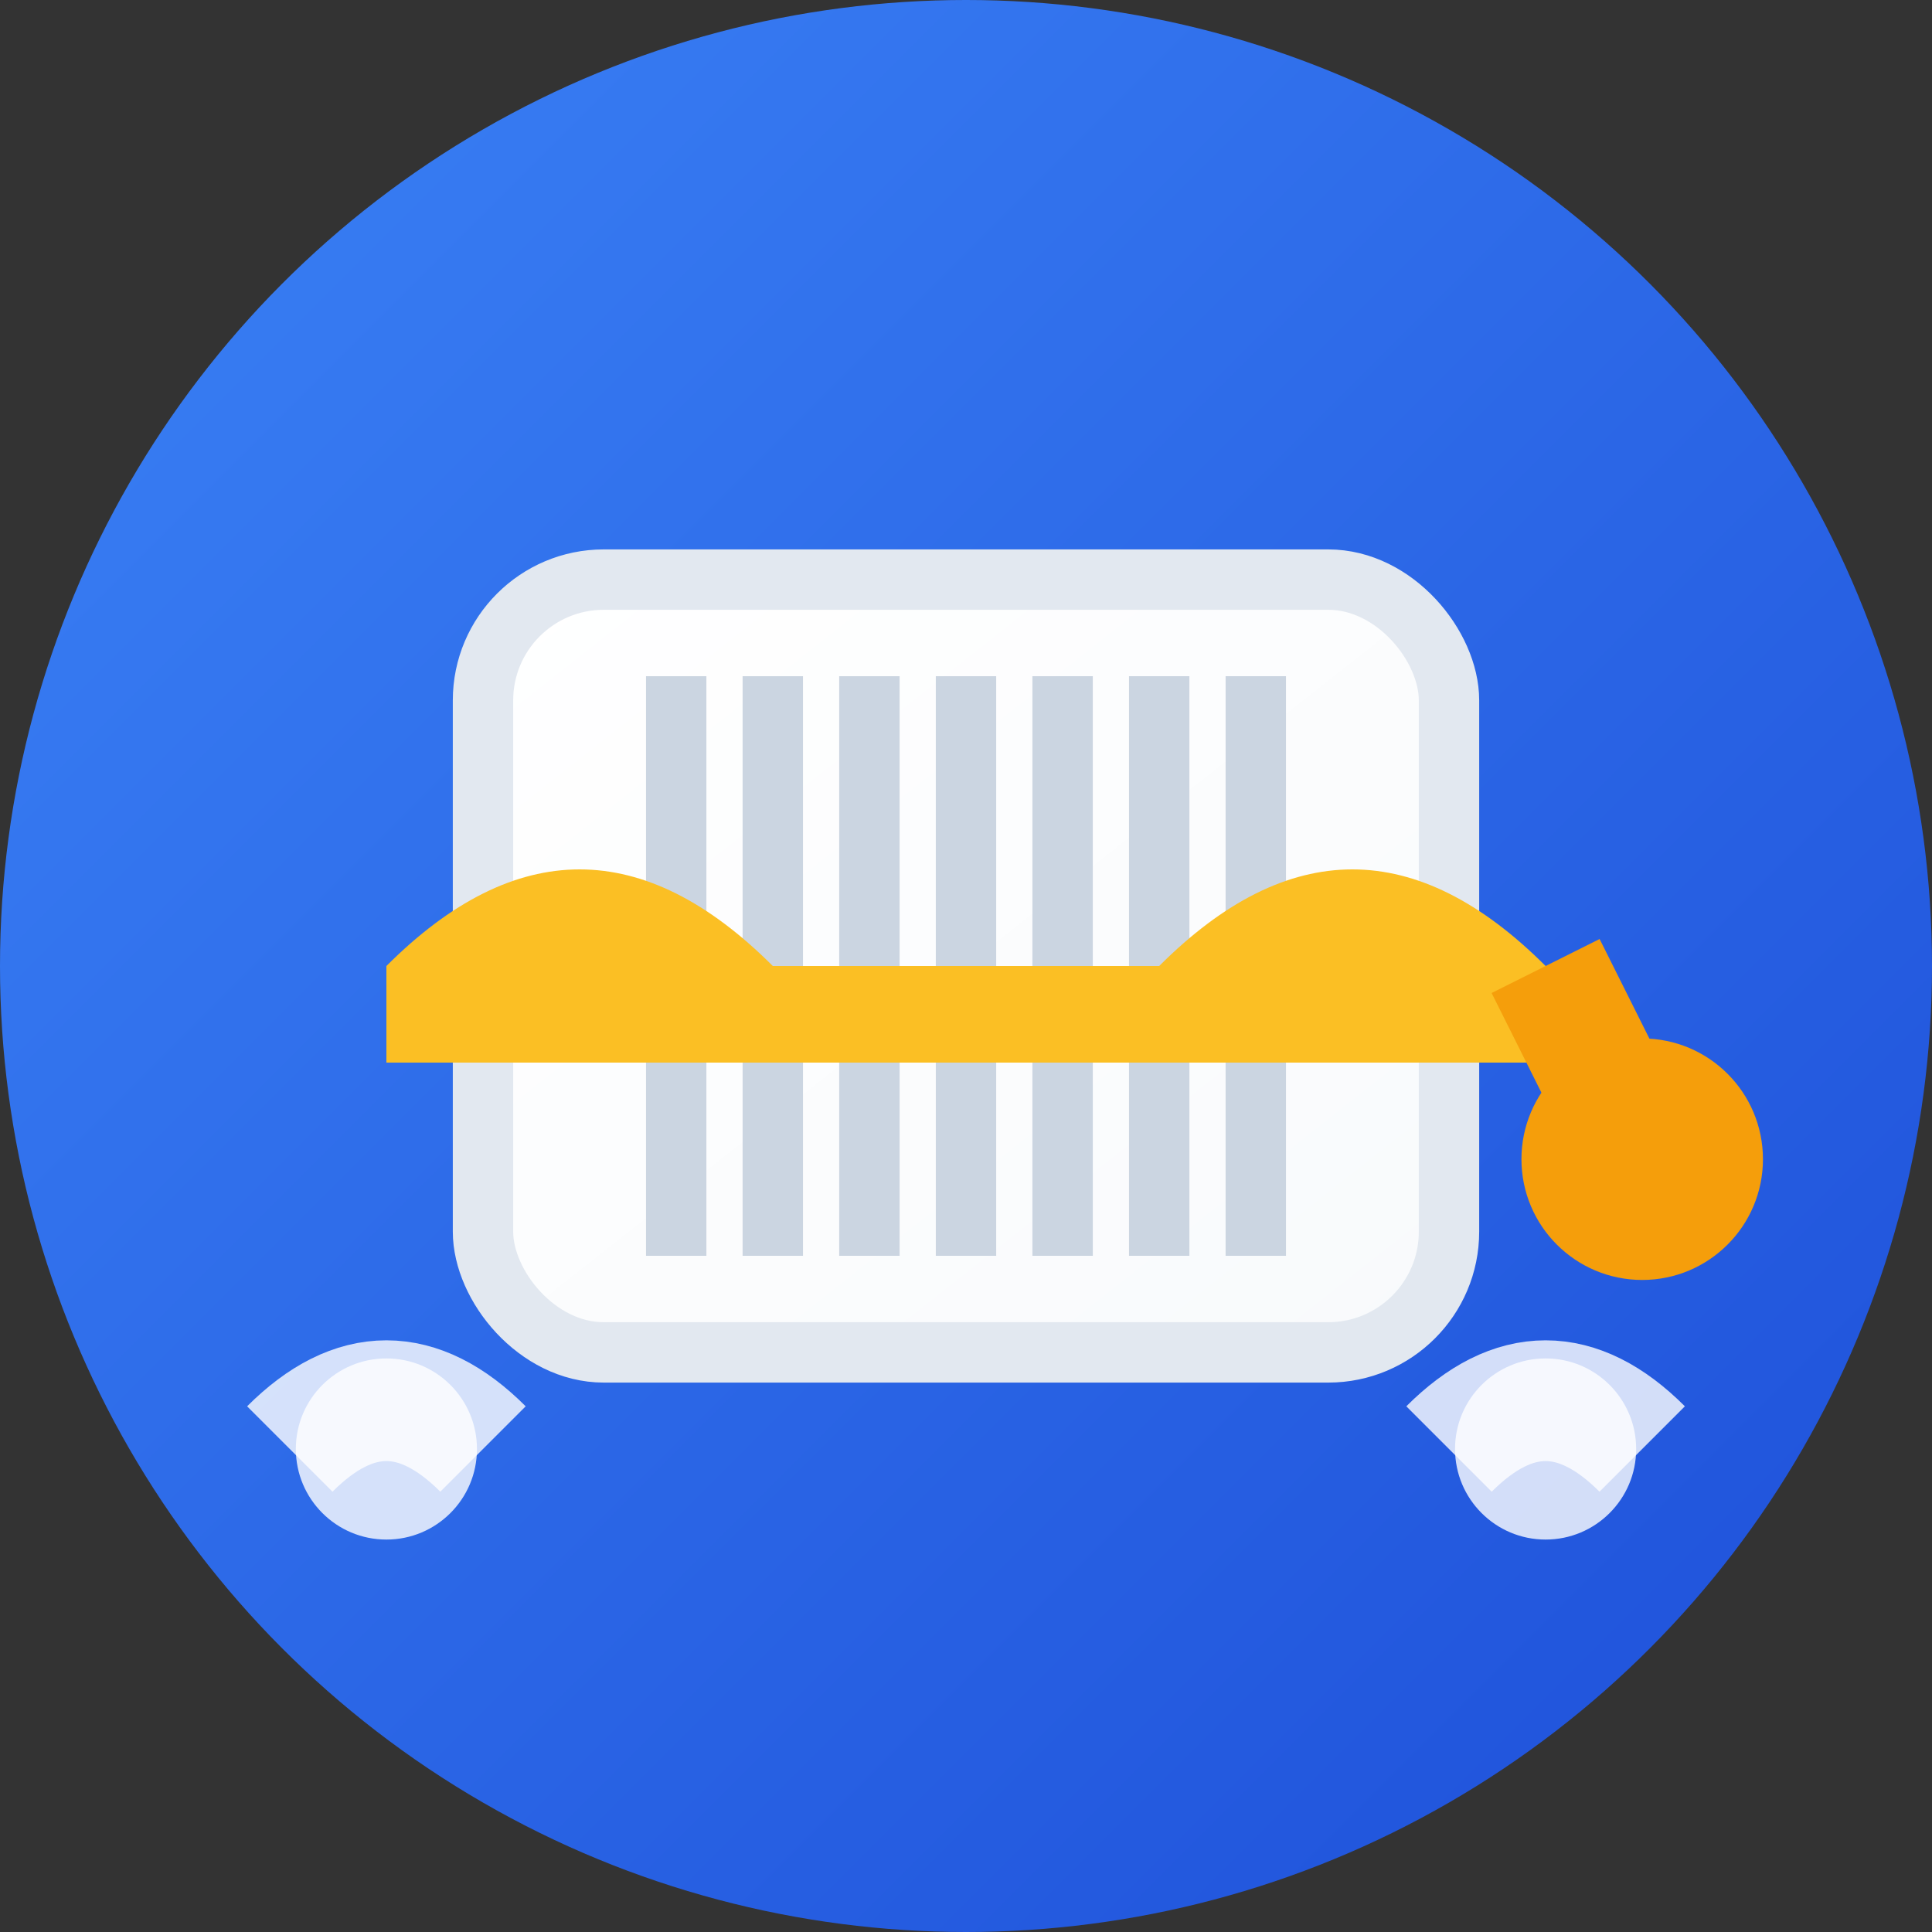 
<svg width="32" height="32" viewBox="0 0 32 32" xmlns="http://www.w3.org/2000/svg">
  <rect x="0" y="0" width="32" height="32" fill="#333333" stroke="none"/>
  <defs>
    <linearGradient id="bg" x1="0%" y1="0%" x2="100%" y2="100%">
      <stop offset="0%" style="stop-color:#3b82f6;stop-opacity:1" />
      <stop offset="100%" style="stop-color:#1d4ed8;stop-opacity:1" />
    </linearGradient>
    <linearGradient id="book" x1="0%" y1="0%" x2="100%" y2="100%">
      <stop offset="0%" style="stop-color:#ffffff;stop-opacity:1" />
      <stop offset="100%" style="stop-color:#f8fafc;stop-opacity:1" />
    </linearGradient>
  </defs>
  
  <!-- Background circle -->
  <circle cx="16" cy="16" r="16" fill="url(#bg)"/>
  
  <!-- Book icon -->
  <rect x="8" y="9.6" width="16" height="12.8" rx="2" fill="url(#book)" stroke="#e2e8f0" stroke-width="1"/>
  
  <!-- Book pages -->
  <line x1="11.2" y1="11.2" x2="11.2" y2="20.8" stroke="#cbd5e1" stroke-width="1"/>
  <line x1="12.8" y1="11.2" x2="12.8" y2="20.8" stroke="#cbd5e1" stroke-width="1"/>
  <line x1="14.4" y1="11.2" x2="14.4" y2="20.8" stroke="#cbd5e1" stroke-width="1"/>
  <line x1="16" y1="11.2" x2="16" y2="20.8" stroke="#cbd5e1" stroke-width="1"/>
  <line x1="17.6" y1="11.2" x2="17.6" y2="20.8" stroke="#cbd5e1" stroke-width="1"/>
  <line x1="19.2" y1="11.2" x2="19.2" y2="20.8" stroke="#cbd5e1" stroke-width="1"/>
  <line x1="20.8" y1="11.2" x2="20.8" y2="20.8" stroke="#cbd5e1" stroke-width="1"/>
  
  <!-- Graduation cap -->
  <path d="M6.4 16 Q9.6 12.8 12.8 16 L19.2 16 Q22.4 12.8 25.6 16 L25.6 17.6 L6.4 17.6 Z" fill="#fbbf24"/>
  
  <!-- Tassel -->
  <line x1="25.6" y1="16" x2="27.2" y2="19.2" stroke="#f59e0b" stroke-width="2"/>
  <circle cx="27.2" cy="19.2" r="2" fill="#f59e0b"/>
  
  <!-- Communication lines -->
  <path d="M4.8 24 Q6.4 22.4 8 24" stroke="#ffffff" stroke-width="2" fill="none" opacity="0.8"/>
  <path d="M24 24 Q25.6 22.4 27.2 24" stroke="#ffffff" stroke-width="2" fill="none" opacity="0.8"/>
  
  <!-- Small dots for communication -->
  <circle cx="6.4" cy="24" r="1.5" fill="#ffffff" opacity="0.8"/>
  <circle cx="25.6" cy="24" r="1.5" fill="#ffffff" opacity="0.8"/>
</svg>